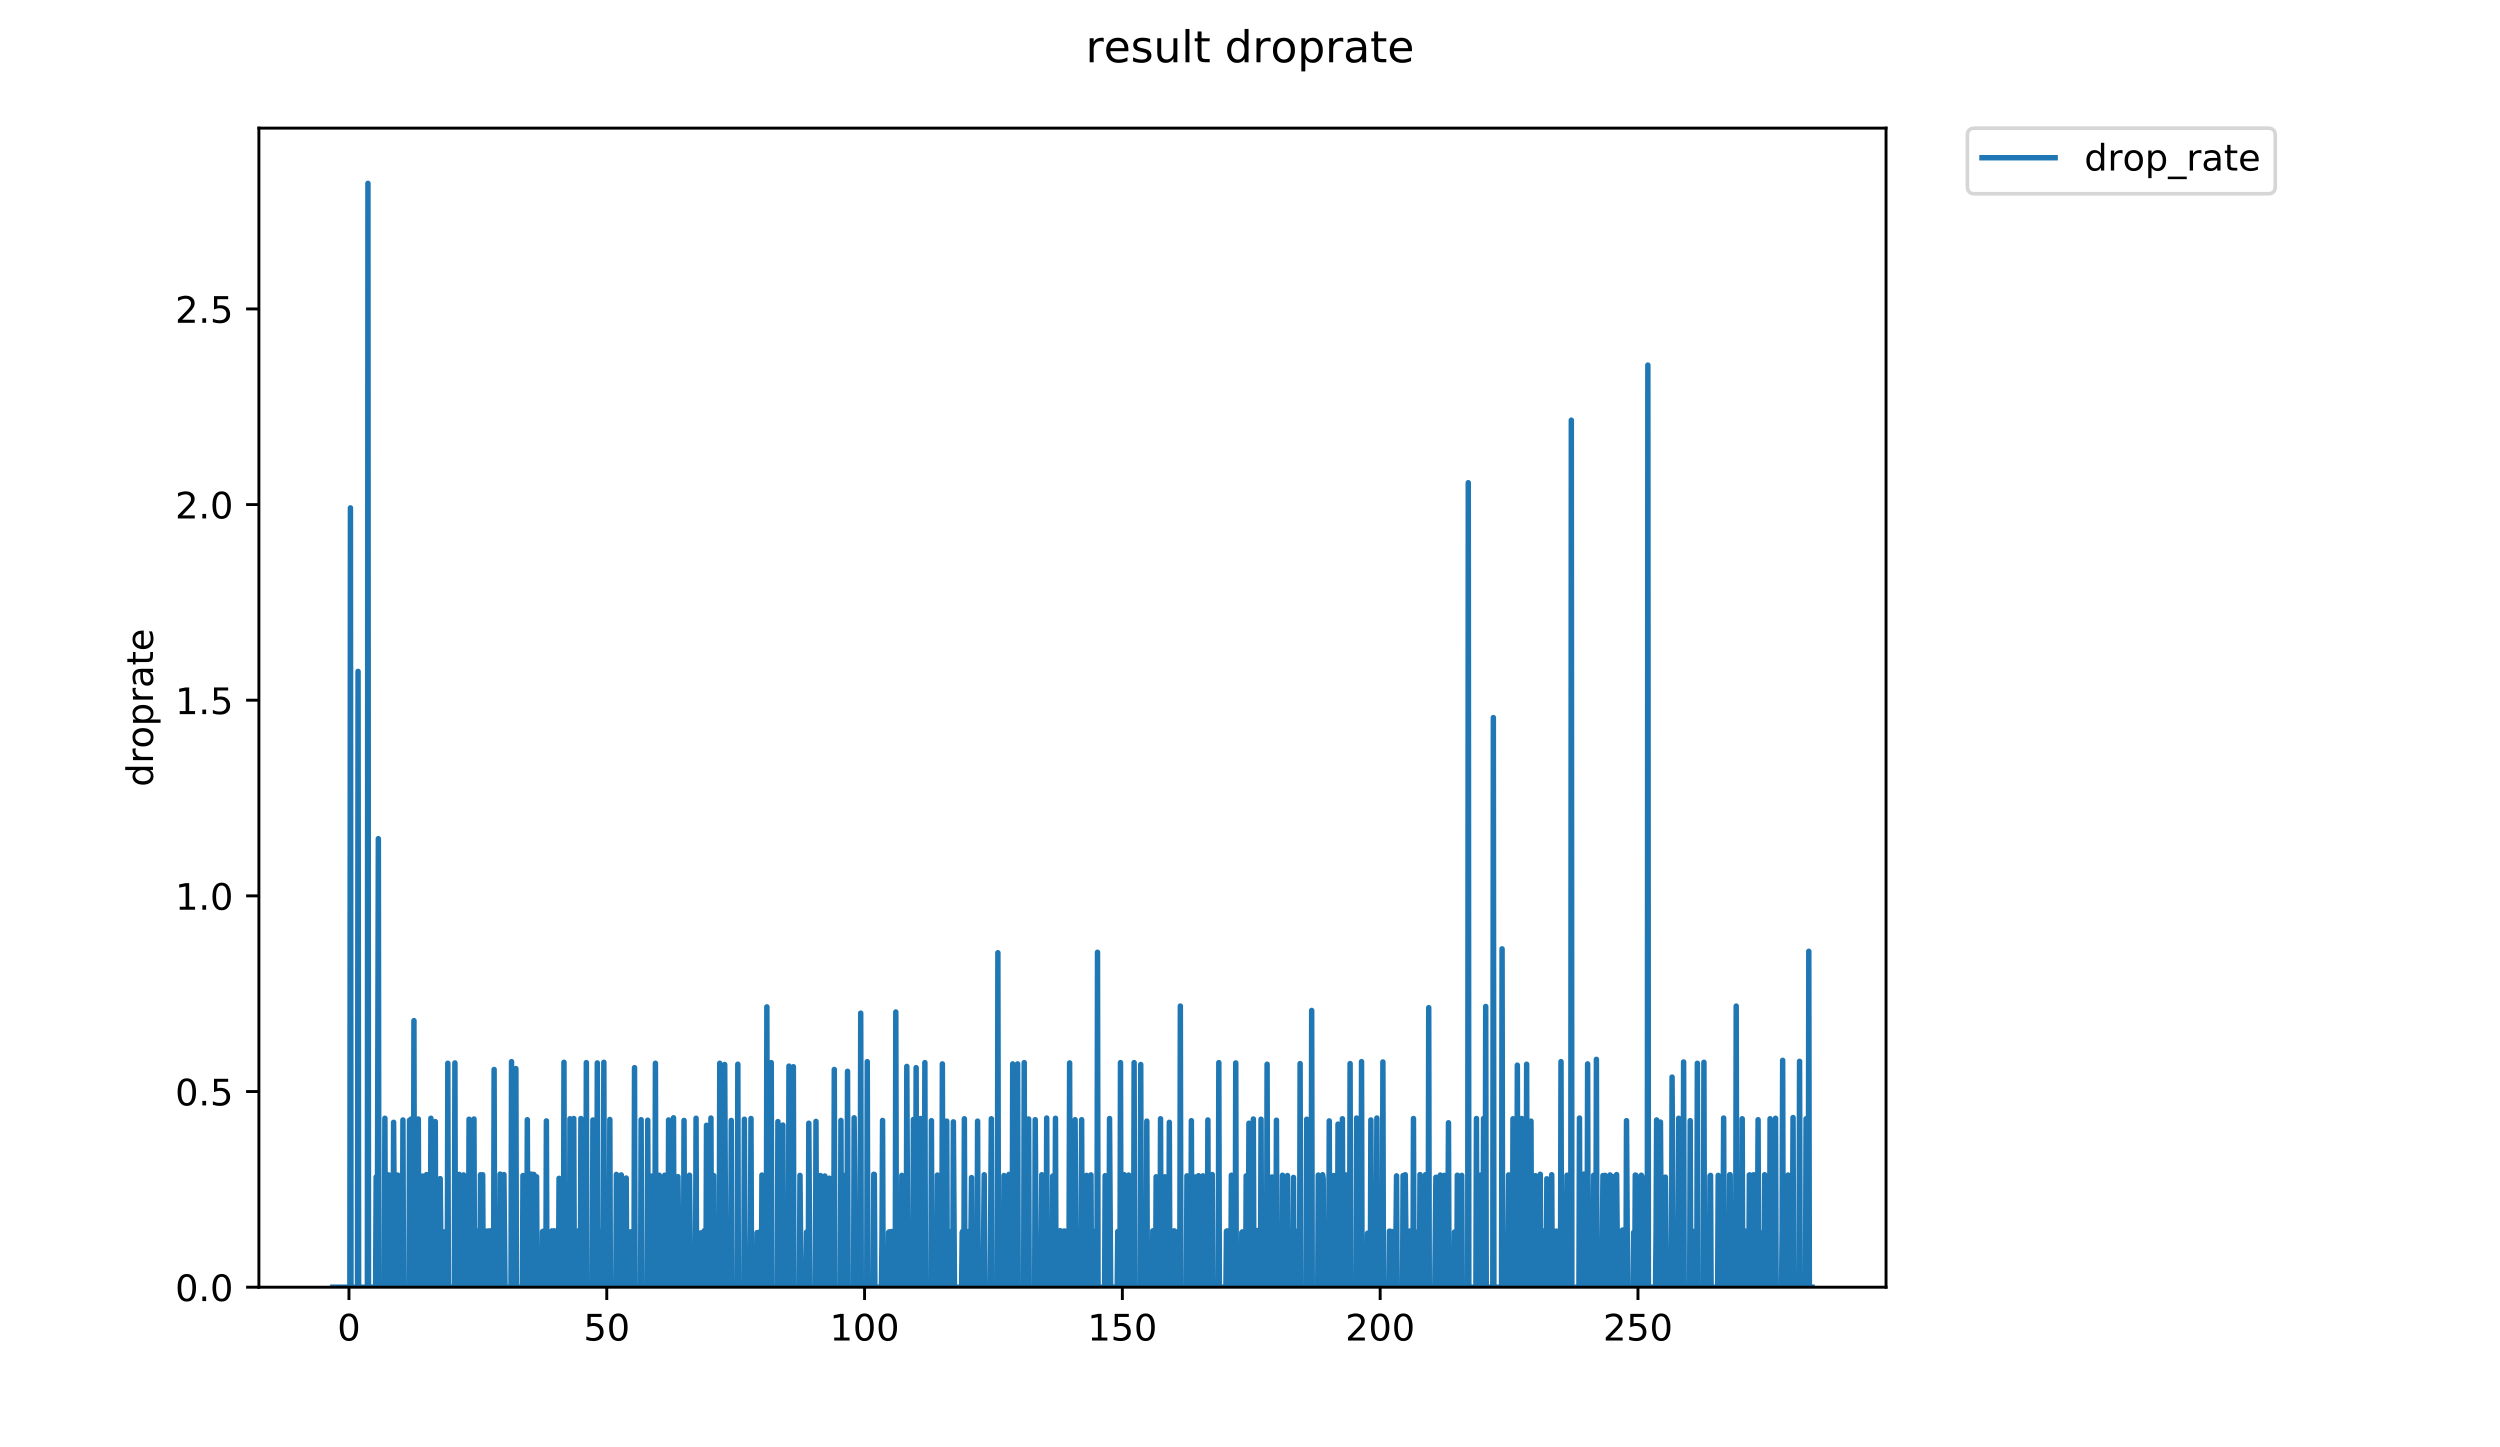 <?xml version="1.0" encoding="utf-8" standalone="no"?>
<!DOCTYPE svg PUBLIC "-//W3C//DTD SVG 1.1//EN"
  "http://www.w3.org/Graphics/SVG/1.1/DTD/svg11.dtd">
<!-- Created with matplotlib (https://matplotlib.org/) -->
<svg height="396pt" version="1.1" viewBox="0 0 684 396" width="684pt" xmlns="http://www.w3.org/2000/svg" xmlns:xlink="http://www.w3.org/1999/xlink">
 <defs>
  <style type="text/css">
*{stroke-linecap:butt;stroke-linejoin:round;}
  </style>
 </defs>
 <g id="figure_1">
  <g id="patch_1">
   <path d="M 0 396 
L 684 396 
L 684 0 
L 0 0 
z
" style="fill:#ffffff;"/>
  </g>
  <g id="axes_1">
   <g id="patch_2">
    <path d="M 70.834 352.174 
L 516.019 352.174 
L 516.019 35.062 
L 70.834 35.062 
z
" style="fill:#ffffff;"/>
   </g>
   <g id="matplotlib.axis_1">
    <g id="xtick_1">
     <g id="line2d_1">
      <defs>
       <path d="M 0 0 
L 0 3.5 
" id="me1d9f56a9b" style="stroke:#000000;stroke-width:0.8;"/>
      </defs>
      <g>
       <use style="stroke:#000000;stroke-width:0.8;" x="95.477" xlink:href="#me1d9f56a9b" y="352.174"/>
      </g>
     </g>
     <g id="text_1">
      <!-- 0 -->
      <defs>
       <path d="M 31.781 66.406 
Q 24.172 66.406 20.328 58.906 
Q 16.5 51.422 16.5 36.375 
Q 16.5 21.391 20.328 13.891 
Q 24.172 6.391 31.781 6.391 
Q 39.453 6.391 43.281 13.891 
Q 47.125 21.391 47.125 36.375 
Q 47.125 51.422 43.281 58.906 
Q 39.453 66.406 31.781 66.406 
z
M 31.781 74.219 
Q 44.047 74.219 50.516 64.516 
Q 56.984 54.828 56.984 36.375 
Q 56.984 17.969 50.516 8.266 
Q 44.047 -1.422 31.781 -1.422 
Q 19.531 -1.422 13.062 8.266 
Q 6.594 17.969 6.594 36.375 
Q 6.594 54.828 13.062 64.516 
Q 19.531 74.219 31.781 74.219 
z
" id="DejaVuSans-48"/>
      </defs>
      <g transform="translate(92.296 366.773)scale(0.1 -0.1)">
       <use xlink:href="#DejaVuSans-48"/>
      </g>
     </g>
    </g>
    <g id="xtick_2">
     <g id="line2d_2">
      <g>
       <use style="stroke:#000000;stroke-width:0.8;" x="166.011" xlink:href="#me1d9f56a9b" y="352.174"/>
      </g>
     </g>
     <g id="text_2">
      <!-- 50 -->
      <defs>
       <path d="M 10.797 72.906 
L 49.516 72.906 
L 49.516 64.594 
L 19.828 64.594 
L 19.828 46.734 
Q 21.969 47.469 24.109 47.828 
Q 26.266 48.188 28.422 48.188 
Q 40.625 48.188 47.75 41.5 
Q 54.891 34.812 54.891 23.391 
Q 54.891 11.625 47.562 5.094 
Q 40.234 -1.422 26.906 -1.422 
Q 22.312 -1.422 17.547 -0.641 
Q 12.797 0.141 7.719 1.703 
L 7.719 11.625 
Q 12.109 9.234 16.797 8.062 
Q 21.484 6.891 26.703 6.891 
Q 35.156 6.891 40.078 11.328 
Q 45.016 15.766 45.016 23.391 
Q 45.016 31 40.078 35.438 
Q 35.156 39.891 26.703 39.891 
Q 22.75 39.891 18.812 39.016 
Q 14.891 38.141 10.797 36.281 
z
" id="DejaVuSans-53"/>
      </defs>
      <g transform="translate(159.648 366.773)scale(0.1 -0.1)">
       <use xlink:href="#DejaVuSans-53"/>
       <use x="63.623" xlink:href="#DejaVuSans-48"/>
      </g>
     </g>
    </g>
    <g id="xtick_3">
     <g id="line2d_3">
      <g>
       <use style="stroke:#000000;stroke-width:0.8;" x="236.545" xlink:href="#me1d9f56a9b" y="352.174"/>
      </g>
     </g>
     <g id="text_3">
      <!-- 100 -->
      <defs>
       <path d="M 12.406 8.297 
L 28.516 8.297 
L 28.516 63.922 
L 10.984 60.406 
L 10.984 69.391 
L 28.422 72.906 
L 38.281 72.906 
L 38.281 8.297 
L 54.391 8.297 
L 54.391 0 
L 12.406 0 
z
" id="DejaVuSans-49"/>
      </defs>
      <g transform="translate(227.001 366.773)scale(0.1 -0.1)">
       <use xlink:href="#DejaVuSans-49"/>
       <use x="63.623" xlink:href="#DejaVuSans-48"/>
       <use x="127.246" xlink:href="#DejaVuSans-48"/>
      </g>
     </g>
    </g>
    <g id="xtick_4">
     <g id="line2d_4">
      <g>
       <use style="stroke:#000000;stroke-width:0.8;" x="307.079" xlink:href="#me1d9f56a9b" y="352.174"/>
      </g>
     </g>
     <g id="text_4">
      <!-- 150 -->
      <g transform="translate(297.535 366.773)scale(0.1 -0.1)">
       <use xlink:href="#DejaVuSans-49"/>
       <use x="63.623" xlink:href="#DejaVuSans-53"/>
       <use x="127.246" xlink:href="#DejaVuSans-48"/>
      </g>
     </g>
    </g>
    <g id="xtick_5">
     <g id="line2d_5">
      <g>
       <use style="stroke:#000000;stroke-width:0.8;" x="377.613" xlink:href="#me1d9f56a9b" y="352.174"/>
      </g>
     </g>
     <g id="text_5">
      <!-- 200 -->
      <defs>
       <path d="M 19.188 8.297 
L 53.609 8.297 
L 53.609 0 
L 7.328 0 
L 7.328 8.297 
Q 12.938 14.109 22.625 23.891 
Q 32.328 33.688 34.812 36.531 
Q 39.547 41.844 41.422 45.531 
Q 43.312 49.219 43.312 52.781 
Q 43.312 58.594 39.234 62.25 
Q 35.156 65.922 28.609 65.922 
Q 23.969 65.922 18.812 64.312 
Q 13.672 62.703 7.812 59.422 
L 7.812 69.391 
Q 13.766 71.781 18.938 73 
Q 24.125 74.219 28.422 74.219 
Q 39.75 74.219 46.484 68.547 
Q 53.219 62.891 53.219 53.422 
Q 53.219 48.922 51.531 44.891 
Q 49.859 40.875 45.406 35.406 
Q 44.188 33.984 37.641 27.219 
Q 31.109 20.453 19.188 8.297 
z
" id="DejaVuSans-50"/>
      </defs>
      <g transform="translate(368.069 366.773)scale(0.1 -0.1)">
       <use xlink:href="#DejaVuSans-50"/>
       <use x="63.623" xlink:href="#DejaVuSans-48"/>
       <use x="127.246" xlink:href="#DejaVuSans-48"/>
      </g>
     </g>
    </g>
    <g id="xtick_6">
     <g id="line2d_6">
      <g>
       <use style="stroke:#000000;stroke-width:0.8;" x="448.147" xlink:href="#me1d9f56a9b" y="352.174"/>
      </g>
     </g>
     <g id="text_6">
      <!-- 250 -->
      <g transform="translate(438.603 366.773)scale(0.1 -0.1)">
       <use xlink:href="#DejaVuSans-50"/>
       <use x="63.623" xlink:href="#DejaVuSans-53"/>
       <use x="127.246" xlink:href="#DejaVuSans-48"/>
      </g>
     </g>
    </g>
   </g>
   <g id="matplotlib.axis_2">
    <g id="ytick_1">
     <g id="line2d_7">
      <defs>
       <path d="M 0 0 
L -3.5 0 
" id="m6bb7bb65ee" style="stroke:#000000;stroke-width:0.8;"/>
      </defs>
      <g>
       <use style="stroke:#000000;stroke-width:0.8;" x="70.834" xlink:href="#m6bb7bb65ee" y="352.174"/>
      </g>
     </g>
     <g id="text_7">
      <!-- 0.0 -->
      <defs>
       <path d="M 10.688 12.406 
L 21 12.406 
L 21 0 
L 10.688 0 
z
" id="DejaVuSans-46"/>
      </defs>
      <g transform="translate(47.931 355.973)scale(0.1 -0.1)">
       <use xlink:href="#DejaVuSans-48"/>
       <use x="63.623" xlink:href="#DejaVuSans-46"/>
       <use x="95.41" xlink:href="#DejaVuSans-48"/>
      </g>
     </g>
    </g>
    <g id="ytick_2">
     <g id="line2d_8">
      <g>
       <use style="stroke:#000000;stroke-width:0.8;" x="70.834" xlink:href="#m6bb7bb65ee" y="298.643"/>
      </g>
     </g>
     <g id="text_8">
      <!-- 0.5 -->
      <g transform="translate(47.931 302.442)scale(0.1 -0.1)">
       <use xlink:href="#DejaVuSans-48"/>
       <use x="63.623" xlink:href="#DejaVuSans-46"/>
       <use x="95.41" xlink:href="#DejaVuSans-53"/>
      </g>
     </g>
    </g>
    <g id="ytick_3">
     <g id="line2d_9">
      <g>
       <use style="stroke:#000000;stroke-width:0.8;" x="70.834" xlink:href="#m6bb7bb65ee" y="245.111"/>
      </g>
     </g>
     <g id="text_9">
      <!-- 1.0 -->
      <g transform="translate(47.931 248.91)scale(0.1 -0.1)">
       <use xlink:href="#DejaVuSans-49"/>
       <use x="63.623" xlink:href="#DejaVuSans-46"/>
       <use x="95.41" xlink:href="#DejaVuSans-48"/>
      </g>
     </g>
    </g>
    <g id="ytick_4">
     <g id="line2d_10">
      <g>
       <use style="stroke:#000000;stroke-width:0.8;" x="70.834" xlink:href="#m6bb7bb65ee" y="191.58"/>
      </g>
     </g>
     <g id="text_10">
      <!-- 1.5 -->
      <g transform="translate(47.931 195.379)scale(0.1 -0.1)">
       <use xlink:href="#DejaVuSans-49"/>
       <use x="63.623" xlink:href="#DejaVuSans-46"/>
       <use x="95.41" xlink:href="#DejaVuSans-53"/>
      </g>
     </g>
    </g>
    <g id="ytick_5">
     <g id="line2d_11">
      <g>
       <use style="stroke:#000000;stroke-width:0.8;" x="70.834" xlink:href="#m6bb7bb65ee" y="138.048"/>
      </g>
     </g>
     <g id="text_11">
      <!-- 2.0 -->
      <g transform="translate(47.931 141.848)scale(0.1 -0.1)">
       <use xlink:href="#DejaVuSans-50"/>
       <use x="63.623" xlink:href="#DejaVuSans-46"/>
       <use x="95.41" xlink:href="#DejaVuSans-48"/>
      </g>
     </g>
    </g>
    <g id="ytick_6">
     <g id="line2d_12">
      <g>
       <use style="stroke:#000000;stroke-width:0.8;" x="70.834" xlink:href="#m6bb7bb65ee" y="84.517"/>
      </g>
     </g>
     <g id="text_12">
      <!-- 2.5 -->
      <g transform="translate(47.931 88.316)scale(0.1 -0.1)">
       <use xlink:href="#DejaVuSans-50"/>
       <use x="63.623" xlink:href="#DejaVuSans-46"/>
       <use x="95.41" xlink:href="#DejaVuSans-53"/>
      </g>
     </g>
    </g>
    <g id="text_13">
     <!-- droprate -->
     <defs>
      <path d="M 45.406 46.391 
L 45.406 75.984 
L 54.391 75.984 
L 54.391 0 
L 45.406 0 
L 45.406 8.203 
Q 42.578 3.328 38.25 0.953 
Q 33.938 -1.422 27.875 -1.422 
Q 17.969 -1.422 11.734 6.484 
Q 5.516 14.406 5.516 27.297 
Q 5.516 40.188 11.734 48.094 
Q 17.969 56 27.875 56 
Q 33.938 56 38.25 53.625 
Q 42.578 51.266 45.406 46.391 
z
M 14.797 27.297 
Q 14.797 17.391 18.875 11.75 
Q 22.953 6.109 30.078 6.109 
Q 37.203 6.109 41.297 11.75 
Q 45.406 17.391 45.406 27.297 
Q 45.406 37.203 41.297 42.844 
Q 37.203 48.484 30.078 48.484 
Q 22.953 48.484 18.875 42.844 
Q 14.797 37.203 14.797 27.297 
z
" id="DejaVuSans-100"/>
      <path d="M 41.109 46.297 
Q 39.594 47.172 37.812 47.578 
Q 36.031 48 33.891 48 
Q 26.266 48 22.188 43.047 
Q 18.109 38.094 18.109 28.812 
L 18.109 0 
L 9.078 0 
L 9.078 54.688 
L 18.109 54.688 
L 18.109 46.188 
Q 20.953 51.172 25.484 53.578 
Q 30.031 56 36.531 56 
Q 37.453 56 38.578 55.875 
Q 39.703 55.766 41.062 55.516 
z
" id="DejaVuSans-114"/>
      <path d="M 30.609 48.391 
Q 23.391 48.391 19.188 42.75 
Q 14.984 37.109 14.984 27.297 
Q 14.984 17.484 19.156 11.844 
Q 23.344 6.203 30.609 6.203 
Q 37.797 6.203 41.984 11.859 
Q 46.188 17.531 46.188 27.297 
Q 46.188 37.016 41.984 42.703 
Q 37.797 48.391 30.609 48.391 
z
M 30.609 56 
Q 42.328 56 49.016 48.375 
Q 55.719 40.766 55.719 27.297 
Q 55.719 13.875 49.016 6.219 
Q 42.328 -1.422 30.609 -1.422 
Q 18.844 -1.422 12.172 6.219 
Q 5.516 13.875 5.516 27.297 
Q 5.516 40.766 12.172 48.375 
Q 18.844 56 30.609 56 
z
" id="DejaVuSans-111"/>
      <path d="M 18.109 8.203 
L 18.109 -20.797 
L 9.078 -20.797 
L 9.078 54.688 
L 18.109 54.688 
L 18.109 46.391 
Q 20.953 51.266 25.266 53.625 
Q 29.594 56 35.594 56 
Q 45.562 56 51.781 48.094 
Q 58.016 40.188 58.016 27.297 
Q 58.016 14.406 51.781 6.484 
Q 45.562 -1.422 35.594 -1.422 
Q 29.594 -1.422 25.266 0.953 
Q 20.953 3.328 18.109 8.203 
z
M 48.688 27.297 
Q 48.688 37.203 44.609 42.844 
Q 40.531 48.484 33.406 48.484 
Q 26.266 48.484 22.188 42.844 
Q 18.109 37.203 18.109 27.297 
Q 18.109 17.391 22.188 11.75 
Q 26.266 6.109 33.406 6.109 
Q 40.531 6.109 44.609 11.75 
Q 48.688 17.391 48.688 27.297 
z
" id="DejaVuSans-112"/>
      <path d="M 34.281 27.484 
Q 23.391 27.484 19.188 25 
Q 14.984 22.516 14.984 16.5 
Q 14.984 11.719 18.141 8.906 
Q 21.297 6.109 26.703 6.109 
Q 34.188 6.109 38.703 11.406 
Q 43.219 16.703 43.219 25.484 
L 43.219 27.484 
z
M 52.203 31.203 
L 52.203 0 
L 43.219 0 
L 43.219 8.297 
Q 40.141 3.328 35.547 0.953 
Q 30.953 -1.422 24.312 -1.422 
Q 15.922 -1.422 10.953 3.297 
Q 6 8.016 6 15.922 
Q 6 25.141 12.172 29.828 
Q 18.359 34.516 30.609 34.516 
L 43.219 34.516 
L 43.219 35.406 
Q 43.219 41.609 39.141 45 
Q 35.062 48.391 27.688 48.391 
Q 23 48.391 18.547 47.266 
Q 14.109 46.141 10.016 43.891 
L 10.016 52.203 
Q 14.938 54.109 19.578 55.047 
Q 24.219 56 28.609 56 
Q 40.484 56 46.344 49.844 
Q 52.203 43.703 52.203 31.203 
z
" id="DejaVuSans-97"/>
      <path d="M 18.312 70.219 
L 18.312 54.688 
L 36.812 54.688 
L 36.812 47.703 
L 18.312 47.703 
L 18.312 18.016 
Q 18.312 11.328 20.141 9.422 
Q 21.969 7.516 27.594 7.516 
L 36.812 7.516 
L 36.812 0 
L 27.594 0 
Q 17.188 0 13.234 3.875 
Q 9.281 7.766 9.281 18.016 
L 9.281 47.703 
L 2.688 47.703 
L 2.688 54.688 
L 9.281 54.688 
L 9.281 70.219 
z
" id="DejaVuSans-116"/>
      <path d="M 56.203 29.594 
L 56.203 25.203 
L 14.891 25.203 
Q 15.484 15.922 20.484 11.062 
Q 25.484 6.203 34.422 6.203 
Q 39.594 6.203 44.453 7.469 
Q 49.312 8.734 54.109 11.281 
L 54.109 2.781 
Q 49.266 0.734 44.188 -0.344 
Q 39.109 -1.422 33.891 -1.422 
Q 20.797 -1.422 13.156 6.188 
Q 5.516 13.812 5.516 26.812 
Q 5.516 40.234 12.766 48.109 
Q 20.016 56 32.328 56 
Q 43.359 56 49.781 48.891 
Q 56.203 41.797 56.203 29.594 
z
M 47.219 32.234 
Q 47.125 39.594 43.094 43.984 
Q 39.062 48.391 32.422 48.391 
Q 24.906 48.391 20.391 44.141 
Q 15.875 39.891 15.188 32.172 
z
" id="DejaVuSans-101"/>
     </defs>
     <g transform="translate(41.852 215.236)rotate(-90)scale(0.1 -0.1)">
      <use xlink:href="#DejaVuSans-100"/>
      <use x="63.477" xlink:href="#DejaVuSans-114"/>
      <use x="104.559" xlink:href="#DejaVuSans-111"/>
      <use x="165.74" xlink:href="#DejaVuSans-112"/>
      <use x="229.217" xlink:href="#DejaVuSans-114"/>
      <use x="270.33" xlink:href="#DejaVuSans-97"/>
      <use x="331.609" xlink:href="#DejaVuSans-116"/>
      <use x="370.818" xlink:href="#DejaVuSans-101"/>
     </g>
    </g>
   </g>
   <g id="line2d_13">
    <path clip-path="url(#pd499c2f998)" d="M 91.07 352.174 
L 95.726 352.174 
L 95.877 138.962 
L 96.025 352.174 
L 97.82 352.174 
L 97.968 183.692 
L 98.117 352.174 
L 100.517 352.174 
L 100.668 50.163 
L 100.817 352.174 
L 102.767 352.174 
L 102.919 322.016 
L 103.069 352.174 
L 103.219 352.174 
L 103.516 229.466 
L 103.665 352.174 
L 105.161 352.174 
L 105.309 305.96 
L 105.458 352.174 
L 106.199 352.174 
L 106.348 321.453 
L 106.497 352.174 
L 107.537 352.174 
L 107.689 307.063 
L 107.987 352.174 
L 108.585 352.174 
L 108.734 321.497 
L 108.884 321.541 
L 109.034 352.174 
L 110.093 352.174 
L 110.243 306.421 
L 110.393 352.174 
L 111.899 352.174 
L 112.049 306.486 
L 112.198 352.174 
L 112.346 352.174 
L 112.496 306.159 
L 112.645 352.174 
L 113.095 352.174 
L 113.252 279.243 
L 113.401 352.174 
L 114.301 352.174 
L 114.45 306.159 
L 114.599 352.174 
L 115.501 352.174 
L 115.651 321.759 
L 115.801 352.174 
L 116.55 352.174 
L 116.699 321.365 
L 116.85 352.174 
L 117.743 352.174 
L 117.891 305.96 
L 118.04 352.174 
L 118.938 352.174 
L 119.09 306.873 
L 119.239 352.174 
L 120.283 352.174 
L 120.436 322.476 
L 120.734 352.174 
L 121.479 352.174 
L 121.629 337.031 
L 121.779 352.174 
L 122.374 352.174 
L 122.523 290.908 
L 122.672 352.174 
L 124.314 352.174 
L 124.463 290.82 
L 124.612 352.174 
L 125.353 352.174 
L 125.649 321.32 
L 125.798 352.174 
L 126.541 352.174 
L 126.839 321.453 
L 126.988 352.174 
L 128.182 352.174 
L 128.331 306.224 
L 128.479 352.174 
L 129.528 352.174 
L 129.678 306.159 
L 129.827 352.174 
L 130.571 352.174 
L 130.719 336.792 
L 130.868 352.174 
L 131.314 352.174 
L 131.463 321.409 
L 131.612 352.174 
L 131.909 352.174 
L 132.058 321.409 
L 132.206 352.174 
L 132.805 352.174 
L 132.955 336.836 
L 133.103 352.174 
L 133.4 352.174 
L 133.549 336.792 
L 133.698 352.174 
L 133.996 352.174 
L 134.144 336.747 
L 134.293 352.174 
L 134.59 352.174 
L 134.738 336.792 
L 134.887 352.174 
L 135.036 352.174 
L 135.189 292.612 
L 135.34 352.174 
L 136.689 352.174 
L 136.837 321.231 
L 136.985 352.174 
L 137.725 352.174 
L 137.873 321.365 
L 138.17 352.174 
L 139.809 352.174 
L 139.957 290.466 
L 140.105 352.174 
L 140.994 352.174 
L 141.147 292.362 
L 141.295 352.174 
L 142.934 352.174 
L 143.084 321.628 
L 143.232 352.174 
L 144.124 352.174 
L 144.274 306.356 
L 144.422 352.174 
L 145.163 352.174 
L 145.311 321.231 
L 145.459 352.174 
L 145.906 352.174 
L 146.054 321.32 
L 146.202 352.174 
L 146.5 352.174 
L 146.802 321.973 
L 146.95 352.174 
L 148.291 352.174 
L 148.441 336.945 
L 148.59 352.174 
L 148.741 352.174 
L 148.89 336.769 
L 149.039 352.174 
L 149.343 352.174 
L 149.493 306.68 
L 149.643 352.174 
L 150.846 352.174 
L 150.995 336.769 
L 151.144 352.174 
L 151.443 352.174 
L 151.592 336.747 
L 151.744 352.174 
L 152.203 352.174 
L 152.351 336.769 
L 152.499 352.174 
L 152.8 352.174 
L 152.953 322.393 
L 153.105 352.174 
L 154.15 352.174 
L 154.299 290.644 
L 154.448 352.174 
L 155.794 352.174 
L 155.942 306.093 
L 156.09 352.174 
L 156.837 352.174 
L 156.986 306.026 
L 157.134 352.174 
L 157.885 352.174 
L 158.034 336.814 
L 158.183 352.174 
L 158.785 352.174 
L 158.933 306.026 
L 159.082 352.174 
L 160.276 352.174 
L 160.424 290.732 
L 160.577 352.174 
L 162.07 352.174 
L 162.22 306.421 
L 162.37 352.174 
L 163.273 352.174 
L 163.422 290.82 
L 163.57 352.174 
L 164.465 352.174 
L 164.614 336.879 
L 164.764 352.174 
L 164.914 352.174 
L 165.064 336.945 
L 165.212 290.644 
L 165.362 352.174 
L 166.702 352.174 
L 166.851 306.29 
L 167 352.174 
L 168.493 352.174 
L 168.641 321.32 
L 168.789 352.174 
L 169.83 352.174 
L 169.979 321.453 
L 170.127 352.174 
L 171.181 352.174 
L 171.335 322.31 
L 171.485 352.174 
L 172.246 352.174 
L 172.397 337.052 
L 172.548 337.031 
L 172.698 352.174 
L 173.45 352.174 
L 173.603 292.111 
L 173.753 352.174 
L 175.266 352.174 
L 175.415 306.356 
L 175.567 352.174 
L 177.067 352.174 
L 177.217 306.486 
L 177.367 352.174 
L 178.123 352.174 
L 178.273 321.759 
L 178.422 352.174 
L 179.171 352.174 
L 179.32 290.908 
L 179.473 352.174 
L 180.225 352.174 
L 180.375 321.541 
L 180.673 352.174 
L 181.72 352.174 
L 181.869 321.541 
L 182.019 352.174 
L 182.779 352.174 
L 182.929 306.421 
L 183.078 352.174 
L 184.122 352.174 
L 184.27 305.827 
L 184.421 352.174 
L 185.337 352.174 
L 185.488 321.93 
L 185.789 352.174 
L 187 352.174 
L 187.151 306.551 
L 187.303 352.174 
L 188.497 352.174 
L 188.646 321.541 
L 188.945 352.174 
L 190.293 352.174 
L 190.441 305.96 
L 190.592 352.174 
L 191.644 352.174 
L 191.798 337.304 
L 191.947 352.174 
L 192.545 352.174 
L 192.693 336.725 
L 192.842 352.174 
L 193.147 352.174 
L 193.302 307.872 
L 193.451 352.174 
L 194.364 352.174 
L 194.512 305.893 
L 194.661 352.174 
L 194.959 352.174 
L 195.261 321.628 
L 195.411 352.174 
L 196.772 352.174 
L 196.921 290.908 
L 197.074 352.174 
L 198.127 352.174 
L 198.278 291.256 
L 198.576 352.174 
L 199.924 352.174 
L 200.074 306.551 
L 200.223 352.174 
L 201.72 352.174 
L 201.87 291.17 
L 202.02 352.174 
L 203.519 352.174 
L 203.667 306.224 
L 203.815 352.174 
L 205.173 352.174 
L 205.322 336.836 
L 205.471 306.026 
L 205.62 352.174 
L 206.969 352.174 
L 207.122 337.263 
L 207.271 352.174 
L 207.57 352.174 
L 207.722 337.116 
L 207.871 352.174 
L 208.315 352.174 
L 208.465 321.497 
L 208.614 352.174 
L 209.663 352.174 
L 209.812 275.482 
L 209.965 352.174 
L 210.863 352.174 
L 211.012 290.732 
L 211.163 352.174 
L 212.684 352.174 
L 212.835 306.873 
L 212.986 352.174 
L 213.886 352.174 
L 214.037 336.966 
L 214.191 307.811 
L 214.344 352.174 
L 215.704 352.174 
L 215.856 291.687 
L 216.006 352.174 
L 216.91 352.174 
L 217.062 291.857 
L 217.211 352.174 
L 218.722 352.174 
L 218.871 321.585 
L 219.169 352.174 
L 220.526 352.174 
L 220.678 337.095 
L 220.828 352.174 
L 221.134 352.174 
L 221.286 307.315 
L 221.591 352.174 
L 223.104 352.174 
L 223.255 306.809 
L 223.405 352.174 
L 224.311 352.174 
L 224.46 321.628 
L 224.609 352.174 
L 225.524 352.174 
L 225.674 321.759 
L 225.822 352.174 
L 226.131 352.174 
L 226.28 336.858 
L 226.429 352.174 
L 226.734 352.174 
L 226.888 322.352 
L 227.042 352.174 
L 228.105 352.174 
L 228.259 292.612 
L 228.409 352.174 
L 229.931 352.174 
L 230.08 306.551 
L 230.232 352.174 
L 231.131 352.174 
L 231.281 321.541 
L 231.431 352.174 
L 231.729 352.174 
L 231.885 293.105 
L 232.034 352.174 
L 233.544 352.174 
L 233.692 305.827 
L 233.842 321.585 
L 233.993 352.174 
L 235.338 352.174 
L 235.49 277.2 
L 235.641 352.174 
L 237.137 352.174 
L 237.285 290.466 
L 237.433 352.174 
L 238.918 352.174 
L 239.066 321.276 
L 239.215 321.32 
L 239.367 352.174 
L 241.168 352.174 
L 241.321 337.263 
L 241.471 306.551 
L 241.623 352.174 
L 242.977 352.174 
L 243.129 337.179 
L 243.28 337.031 
L 243.43 352.174 
L 243.579 352.174 
L 243.732 337.221 
L 243.882 336.945 
L 244.031 352.174 
L 244.936 352.174 
L 245.088 276.884 
L 245.238 336.901 
L 245.387 352.174 
L 246.588 352.174 
L 246.737 321.585 
L 246.888 352.174 
L 247.191 352.174 
L 247.345 322.476 
L 247.494 352.174 
L 247.946 352.174 
L 248.097 291.772 
L 248.398 352.174 
L 249.752 352.174 
L 249.902 306.29 
L 250.051 352.174 
L 250.501 352.174 
L 250.653 292.111 
L 250.807 352.174 
L 251.701 352.174 
L 251.85 306.026 
L 251.999 352.174 
L 252.895 352.174 
L 253.044 290.732 
L 253.193 352.174 
L 254.687 352.174 
L 254.837 306.615 
L 254.986 352.174 
L 256.334 352.174 
L 256.485 321.497 
L 256.634 352.174 
L 257.678 352.174 
L 257.828 291.083 
L 257.977 352.174 
L 258.875 352.174 
L 259.026 306.744 
L 259.175 352.174 
L 260.233 352.174 
L 260.383 336.836 
L 260.532 352.174 
L 260.689 352.174 
L 260.84 306.936 
L 261.144 352.174 
L 263.1 352.174 
L 263.252 337.179 
L 263.401 336.858 
L 263.554 352.174 
L 263.702 352.174 
L 263.851 306.093 
L 264.001 352.174 
L 264.906 352.174 
L 265.055 336.945 
L 265.204 352.174 
L 265.509 352.174 
L 265.815 322.185 
L 265.964 352.174 
L 267.316 352.174 
L 267.467 306.744 
L 267.617 352.174 
L 268.984 352.174 
L 269.283 321.409 
L 269.431 352.174 
L 270.927 352.174 
L 271.228 306.093 
L 271.377 352.174 
L 272.869 352.174 
L 273.019 260.667 
L 273.176 352.174 
L 274.533 352.174 
L 274.683 321.628 
L 274.833 352.174 
L 275.73 352.174 
L 275.881 321.888 
L 276.03 321.32 
L 276.179 352.174 
L 276.924 352.174 
L 277.074 291.083 
L 277.222 352.174 
L 278.271 352.174 
L 278.421 291.083 
L 278.574 352.174 
L 280.076 352.174 
L 280.225 290.732 
L 280.374 352.174 
L 281.282 352.174 
L 281.431 306.159 
L 281.58 352.174 
L 283.087 352.174 
L 283.237 306.356 
L 283.536 352.174 
L 284.883 352.174 
L 285.032 321.409 
L 285.18 352.174 
L 285.481 352.174 
L 285.629 336.814 
L 285.778 352.174 
L 286.228 352.174 
L 286.376 305.893 
L 286.525 352.174 
L 287.88 352.174 
L 288.031 321.759 
L 288.18 352.174 
L 288.626 352.174 
L 288.775 305.96 
L 288.925 352.174 
L 289.816 352.174 
L 289.964 336.747 
L 290.113 336.725 
L 290.261 352.174 
L 291.007 352.174 
L 291.155 336.792 
L 291.304 336.814 
L 291.453 352.174 
L 292.349 352.174 
L 292.499 336.836 
L 292.648 290.82 
L 292.797 352.174 
L 293.993 352.174 
L 294.143 306.356 
L 294.442 352.174 
L 295.79 352.174 
L 295.94 306.356 
L 296.09 352.174 
L 297.138 352.174 
L 297.288 321.585 
L 297.437 352.174 
L 298.337 352.174 
L 298.486 321.453 
L 298.634 352.174 
L 299.531 352.174 
L 299.68 336.792 
L 299.83 352.174 
L 300.128 352.174 
L 300.278 260.537 
L 300.427 352.174 
L 302.22 352.174 
L 302.371 321.672 
L 302.521 352.174 
L 303.421 352.174 
L 303.569 306.026 
L 303.869 352.174 
L 305.669 352.174 
L 305.818 336.945 
L 305.967 352.174 
L 306.417 352.174 
L 306.566 290.732 
L 306.717 352.174 
L 307.465 352.174 
L 307.613 321.409 
L 307.762 352.174 
L 308.659 352.174 
L 308.808 321.497 
L 308.957 352.174 
L 310.145 352.174 
L 310.294 290.732 
L 310.444 352.174 
L 311.955 352.174 
L 312.105 291.256 
L 312.256 352.174 
L 313.615 352.174 
L 313.767 306.744 
L 313.916 352.174 
L 315.259 352.174 
L 315.407 336.747 
L 315.557 336.945 
L 315.715 352.174 
L 316.17 352.174 
L 316.321 321.973 
L 316.471 352.174 
L 316.622 352.174 
L 316.774 337.052 
L 316.923 352.174 
L 317.374 352.174 
L 317.522 306.093 
L 317.673 352.174 
L 318.574 352.174 
L 318.725 321.973 
L 318.877 352.174 
L 319.776 352.174 
L 319.928 307.063 
L 320.077 352.174 
L 320.981 352.174 
L 321.129 336.792 
L 321.278 336.769 
L 321.428 352.174 
L 322.035 352.174 
L 322.187 337.009 
L 322.338 352.174 
L 322.792 352.174 
L 322.94 275.261 
L 323.092 352.174 
L 324.599 352.174 
L 324.75 321.715 
L 325.057 352.174 
L 325.808 352.174 
L 325.958 306.615 
L 326.108 352.174 
L 326.861 352.174 
L 327.013 322.016 
L 327.313 352.174 
L 327.614 352.174 
L 327.917 321.672 
L 328.065 352.174 
L 328.964 352.174 
L 329.114 321.715 
L 329.264 352.174 
L 330.323 352.174 
L 330.473 306.421 
L 330.627 352.174 
L 331.381 352.174 
L 331.53 321.453 
L 331.678 321.365 
L 331.827 352.174 
L 333.319 352.174 
L 333.468 290.732 
L 333.617 352.174 
L 335.411 352.174 
L 335.561 336.879 
L 335.71 336.769 
L 335.858 352.174 
L 336.755 352.174 
L 336.904 321.541 
L 337.053 352.174 
L 337.951 352.174 
L 338.1 290.82 
L 338.25 352.174 
L 339.601 352.174 
L 339.755 337.221 
L 339.905 337.031 
L 340.057 352.174 
L 340.807 352.174 
L 340.957 321.715 
L 341.108 352.174 
L 341.41 352.174 
L 341.559 336.836 
L 341.712 307.315 
L 341.867 352.174 
L 342.769 352.174 
L 342.918 306.159 
L 343.067 352.174 
L 343.664 352.174 
L 343.813 336.836 
L 343.972 337.745 
L 344.121 336.658 
L 344.271 352.174 
L 344.868 352.174 
L 345.018 306.224 
L 345.17 352.174 
L 346.527 352.174 
L 346.677 291.17 
L 346.827 352.174 
L 347.878 352.174 
L 348.03 322.016 
L 348.179 352.174 
L 349.084 352.174 
L 349.233 306.486 
L 349.383 352.174 
L 350.743 352.174 
L 350.892 321.541 
L 351.042 352.174 
L 351.947 352.174 
L 352.246 321.628 
L 352.396 352.174 
L 353.746 352.174 
L 353.899 322.142 
L 354.051 352.174 
L 354.351 352.174 
L 354.5 336.858 
L 354.649 336.858 
L 354.801 352.174 
L 355.561 352.174 
L 355.711 290.995 
L 355.86 352.174 
L 357.362 352.174 
L 357.511 306.224 
L 357.664 352.174 
L 358.725 352.174 
L 358.876 276.458 
L 359.025 352.174 
L 360.528 352.174 
L 360.677 321.497 
L 360.826 352.174 
L 361.723 352.174 
L 361.872 321.409 
L 362.026 322.434 
L 362.181 352.174 
L 363.532 352.174 
L 363.683 306.68 
L 363.832 352.174 
L 364.732 352.174 
L 364.882 321.628 
L 365.031 352.174 
L 365.928 352.174 
L 366.082 307.565 
L 366.235 352.174 
L 367.133 352.174 
L 367.282 306.093 
L 367.432 352.174 
L 368.031 352.174 
L 368.18 321.453 
L 368.329 352.174 
L 369.236 352.174 
L 369.385 290.995 
L 369.533 352.174 
L 371.022 352.174 
L 371.171 305.893 
L 371.318 352.174 
L 372.368 352.174 
L 372.516 290.466 
L 372.665 352.174 
L 374.012 352.174 
L 374.168 337.407 
L 374.318 352.174 
L 374.918 352.174 
L 375.068 306.421 
L 375.217 352.174 
L 376.417 352.174 
L 376.567 336.901 
L 376.715 305.893 
L 376.863 352.174 
L 378.209 352.174 
L 378.358 290.555 
L 378.508 352.174 
L 379.997 352.174 
L 380.145 336.836 
L 380.296 352.174 
L 380.597 352.174 
L 380.747 336.945 
L 380.898 337.009 
L 381.047 352.174 
L 381.797 352.174 
L 382.096 321.715 
L 382.245 352.174 
L 383.738 352.174 
L 383.888 321.628 
L 384.037 352.174 
L 384.335 352.174 
L 384.483 321.409 
L 384.781 352.174 
L 385.38 352.174 
L 385.53 336.901 
L 385.679 336.814 
L 385.827 352.174 
L 386.576 352.174 
L 386.725 306.026 
L 386.873 352.174 
L 387.914 352.174 
L 388.065 336.966 
L 388.213 352.174 
L 388.361 352.174 
L 388.509 321.365 
L 388.658 352.174 
L 389.852 352.174 
L 390.001 321.409 
L 390.149 352.174 
L 390.748 352.174 
L 390.898 275.701 
L 391.047 352.174 
L 392.554 352.174 
L 392.86 322.1 
L 393.012 352.174 
L 393.912 352.174 
L 394.061 321.497 
L 394.21 352.174 
L 394.958 352.174 
L 395.107 321.585 
L 395.256 352.174 
L 396.002 352.174 
L 396.151 336.858 
L 396.304 307.19 
L 396.453 352.174 
L 397.81 352.174 
L 397.961 337.074 
L 398.112 352.174 
L 398.575 352.174 
L 398.724 321.541 
L 398.873 352.174 
L 399.624 352.174 
L 399.776 322.058 
L 399.925 321.585 
L 400.074 352.174 
L 401.571 352.174 
L 401.72 132.074 
L 401.871 352.174 
L 403.806 352.174 
L 403.955 306.026 
L 404.104 352.174 
L 404.999 352.174 
L 405.148 321.497 
L 405.297 352.174 
L 405.744 352.174 
L 405.892 306.026 
L 406.041 352.174 
L 406.339 352.174 
L 406.488 275.371 
L 406.636 352.174 
L 408.429 352.174 
L 408.579 196.333 
L 408.728 352.174 
L 410.821 352.174 
L 410.969 259.613 
L 411.118 352.174 
L 412.459 352.174 
L 412.756 321.453 
L 412.905 352.174 
L 413.803 352.174 
L 413.952 306.093 
L 414.1 352.174 
L 414.995 352.174 
L 415.145 291.429 
L 415.294 352.174 
L 416.192 352.174 
L 416.341 306.026 
L 416.495 352.174 
L 417.539 352.174 
L 417.689 291.17 
L 417.839 352.174 
L 418.731 352.174 
L 418.881 306.744 
L 419.033 352.174 
L 419.93 352.174 
L 420.08 321.672 
L 420.229 352.174 
L 421.12 352.174 
L 421.416 321.276 
L 421.564 352.174 
L 421.713 352.174 
L 421.861 336.725 
L 422.009 336.725 
L 422.158 352.174 
L 423.062 352.174 
L 423.216 322.517 
L 423.37 352.174 
L 424.408 352.174 
L 424.556 321.409 
L 424.704 352.174 
L 425.593 352.174 
L 425.742 336.836 
L 425.894 352.174 
L 426.348 352.174 
L 426.496 336.792 
L 426.644 352.174 
L 426.941 352.174 
L 427.089 290.466 
L 427.238 352.174 
L 428.429 352.174 
L 428.728 321.541 
L 428.876 352.174 
L 429.764 352.174 
L 429.912 114.959 
L 430.06 352.174 
L 431.996 352.174 
L 432.145 305.893 
L 432.293 352.174 
L 433.035 352.174 
L 433.331 321.231 
L 433.479 352.174 
L 434.222 352.174 
L 434.372 291.083 
L 434.521 352.174 
L 435.728 352.174 
L 436.027 321.541 
L 436.176 352.174 
L 436.625 352.174 
L 436.775 289.838 
L 436.924 352.174 
L 438.265 352.174 
L 438.567 321.628 
L 438.716 352.174 
L 439.015 352.174 
L 439.164 321.585 
L 439.314 352.174 
L 440.36 352.174 
L 440.509 321.453 
L 440.658 352.174 
L 441.107 352.174 
L 441.258 321.93 
L 441.41 352.174 
L 442.156 352.174 
L 442.305 321.365 
L 442.603 352.174 
L 443.348 352.174 
L 443.498 336.858 
L 443.647 352.174 
L 443.797 352.174 
L 443.946 336.522 
L 444.096 352.174 
L 444.86 352.174 
L 445.01 306.615 
L 445.309 352.174 
L 446.807 352.174 
L 446.96 337.2 
L 447.11 352.174 
L 447.26 352.174 
L 447.409 321.497 
L 447.558 321.541 
L 447.71 352.174 
L 448.917 352.174 
L 449.066 321.541 
L 449.216 321.802 
L 449.365 352.174 
L 450.704 352.174 
L 450.852 99.89 
L 451.001 352.174 
L 452.95 352.174 
L 453.101 337.031 
L 453.251 306.421 
L 453.4 352.174 
L 454.146 352.174 
L 454.298 307 
L 454.597 352.174 
L 455.499 352.174 
L 455.651 322.058 
L 455.95 352.174 
L 457.32 352.174 
L 457.479 294.691 
L 457.784 352.174 
L 459.133 352.174 
L 459.281 305.96 
L 459.432 352.174 
L 460.488 352.174 
L 460.636 290.555 
L 460.786 352.174 
L 462.291 352.174 
L 462.442 306.615 
L 462.592 352.174 
L 462.892 352.174 
L 463.041 336.879 
L 463.191 336.879 
L 463.341 352.174 
L 464.244 352.174 
L 464.393 290.908 
L 464.543 352.174 
L 466.045 352.174 
L 466.193 290.644 
L 466.343 352.174 
L 467.705 352.174 
L 467.855 321.715 
L 468.004 321.585 
L 468.157 352.174 
L 469.95 352.174 
L 470.099 321.585 
L 470.249 352.174 
L 471.294 352.174 
L 471.442 336.769 
L 471.59 305.893 
L 471.738 352.174 
L 473.082 352.174 
L 473.231 321.409 
L 473.379 321.409 
L 473.528 352.174 
L 474.878 352.174 
L 475.026 275.261 
L 475.178 352.174 
L 476.518 352.174 
L 476.667 306.093 
L 476.816 352.174 
L 477.263 352.174 
L 477.412 336.814 
L 477.561 336.836 
L 477.709 352.174 
L 478.473 352.174 
L 478.622 321.453 
L 478.77 321.453 
L 478.919 352.174 
L 479.664 352.174 
L 479.813 321.409 
L 479.962 352.174 
L 480.707 352.174 
L 480.863 337.427 
L 481.012 306.356 
L 481.161 352.174 
L 482.204 352.174 
L 482.357 337.158 
L 482.506 352.174 
L 482.655 352.174 
L 482.803 321.409 
L 482.952 352.174 
L 484.147 352.174 
L 484.296 306.093 
L 484.445 352.174 
L 485.642 352.174 
L 485.791 305.96 
L 485.94 352.174 
L 487.438 352.174 
L 487.586 336.814 
L 487.737 290.109 
L 487.886 352.174 
L 489.08 352.174 
L 489.229 321.497 
L 489.377 352.174 
L 490.284 352.174 
L 490.432 336.725 
L 490.579 305.76 
L 490.728 352.174 
L 492.211 352.174 
L 492.359 290.377 
L 492.507 352.174 
L 493.99 352.174 
L 494.14 306.093 
L 494.288 352.174 
L 494.734 352.174 
L 494.886 260.275 
L 495.037 352.174 
L 495.784 352.174 
L 495.784 352.174 
" style="fill:none;stroke:#1f77b4;stroke-linecap:square;stroke-width:1.5;"/>
   </g>
   <g id="patch_3">
    <path d="M 70.834 352.174 
L 70.834 35.062 
" style="fill:none;stroke:#000000;stroke-linecap:square;stroke-linejoin:miter;stroke-width:0.8;"/>
   </g>
   <g id="patch_4">
    <path d="M 516.019 352.174 
L 516.019 35.062 
" style="fill:none;stroke:#000000;stroke-linecap:square;stroke-linejoin:miter;stroke-width:0.8;"/>
   </g>
   <g id="patch_5">
    <path d="M 70.834 352.174 
L 516.019 352.174 
" style="fill:none;stroke:#000000;stroke-linecap:square;stroke-linejoin:miter;stroke-width:0.8;"/>
   </g>
   <g id="patch_6">
    <path d="M 70.834 35.062 
L 516.019 35.062 
" style="fill:none;stroke:#000000;stroke-linecap:square;stroke-linejoin:miter;stroke-width:0.8;"/>
   </g>
   <g id="legend_1">
    <g id="patch_7">
     <path d="M 540.278 53.019 
L 620.514 53.019 
Q 622.514 53.019 622.514 51.019 
L 622.514 37.062 
Q 622.514 35.062 620.514 35.062 
L 540.278 35.062 
Q 538.278 35.062 538.278 37.062 
L 538.278 51.019 
Q 538.278 53.019 540.278 53.019 
z
" style="fill:#ffffff;opacity:0.8;stroke:#cccccc;stroke-linejoin:miter;"/>
    </g>
    <g id="line2d_14">
     <path d="M 542.278 43.161 
L 562.278 43.161 
" style="fill:none;stroke:#1f77b4;stroke-linecap:square;stroke-width:1.5;"/>
    </g>
    <g id="line2d_15"/>
    <g id="text_14">
     <!-- drop_rate -->
     <defs>
      <path d="M 50.984 -16.609 
L 50.984 -23.578 
L -0.984 -23.578 
L -0.984 -16.609 
z
" id="DejaVuSans-95"/>
     </defs>
     <g transform="translate(570.278 46.661)scale(0.1 -0.1)">
      <use xlink:href="#DejaVuSans-100"/>
      <use x="63.477" xlink:href="#DejaVuSans-114"/>
      <use x="104.559" xlink:href="#DejaVuSans-111"/>
      <use x="165.74" xlink:href="#DejaVuSans-112"/>
      <use x="229.217" xlink:href="#DejaVuSans-95"/>
      <use x="279.217" xlink:href="#DejaVuSans-114"/>
      <use x="320.33" xlink:href="#DejaVuSans-97"/>
      <use x="381.609" xlink:href="#DejaVuSans-116"/>
      <use x="420.818" xlink:href="#DejaVuSans-101"/>
     </g>
    </g>
   </g>
  </g>
  <g id="text_15">
   <!-- result droprate -->
   <defs>
    <path d="M 44.281 53.078 
L 44.281 44.578 
Q 40.484 46.531 36.375 47.5 
Q 32.281 48.484 27.875 48.484 
Q 21.188 48.484 17.844 46.438 
Q 14.5 44.391 14.5 40.281 
Q 14.5 37.156 16.891 35.375 
Q 19.281 33.594 26.516 31.984 
L 29.594 31.297 
Q 39.156 29.25 43.188 25.516 
Q 47.219 21.781 47.219 15.094 
Q 47.219 7.469 41.188 3.016 
Q 35.156 -1.422 24.609 -1.422 
Q 20.219 -1.422 15.453 -0.562 
Q 10.688 0.297 5.422 2 
L 5.422 11.281 
Q 10.406 8.688 15.234 7.391 
Q 20.062 6.109 24.812 6.109 
Q 31.156 6.109 34.562 8.281 
Q 37.984 10.453 37.984 14.406 
Q 37.984 18.062 35.516 20.016 
Q 33.062 21.969 24.703 23.781 
L 21.578 24.516 
Q 13.234 26.266 9.516 29.906 
Q 5.812 33.547 5.812 39.891 
Q 5.812 47.609 11.281 51.797 
Q 16.75 56 26.812 56 
Q 31.781 56 36.172 55.266 
Q 40.578 54.547 44.281 53.078 
z
" id="DejaVuSans-115"/>
    <path d="M 8.5 21.578 
L 8.5 54.688 
L 17.484 54.688 
L 17.484 21.922 
Q 17.484 14.156 20.5 10.266 
Q 23.531 6.391 29.594 6.391 
Q 36.859 6.391 41.078 11.031 
Q 45.312 15.672 45.312 23.688 
L 45.312 54.688 
L 54.297 54.688 
L 54.297 0 
L 45.312 0 
L 45.312 8.406 
Q 42.047 3.422 37.719 1 
Q 33.406 -1.422 27.688 -1.422 
Q 18.266 -1.422 13.375 4.438 
Q 8.5 10.297 8.5 21.578 
z
M 31.109 56 
z
" id="DejaVuSans-117"/>
    <path d="M 9.422 75.984 
L 18.406 75.984 
L 18.406 0 
L 9.422 0 
z
" id="DejaVuSans-108"/>
    <path id="DejaVuSans-32"/>
   </defs>
   <g transform="translate(297.048 17.038)scale(0.12 -0.12)">
    <use xlink:href="#DejaVuSans-114"/>
    <use x="41.082" xlink:href="#DejaVuSans-101"/>
    <use x="102.605" xlink:href="#DejaVuSans-115"/>
    <use x="154.705" xlink:href="#DejaVuSans-117"/>
    <use x="218.084" xlink:href="#DejaVuSans-108"/>
    <use x="245.867" xlink:href="#DejaVuSans-116"/>
    <use x="285.076" xlink:href="#DejaVuSans-32"/>
    <use x="316.863" xlink:href="#DejaVuSans-100"/>
    <use x="380.34" xlink:href="#DejaVuSans-114"/>
    <use x="421.422" xlink:href="#DejaVuSans-111"/>
    <use x="482.604" xlink:href="#DejaVuSans-112"/>
    <use x="546.08" xlink:href="#DejaVuSans-114"/>
    <use x="587.193" xlink:href="#DejaVuSans-97"/>
    <use x="648.473" xlink:href="#DejaVuSans-116"/>
    <use x="687.682" xlink:href="#DejaVuSans-101"/>
   </g>
  </g>
 </g>
 <defs>
  <clipPath id="pd499c2f998">
   <rect height="317.112" width="445.185" x="70.834" y="35.062"/>
  </clipPath>
 </defs>
</svg>

